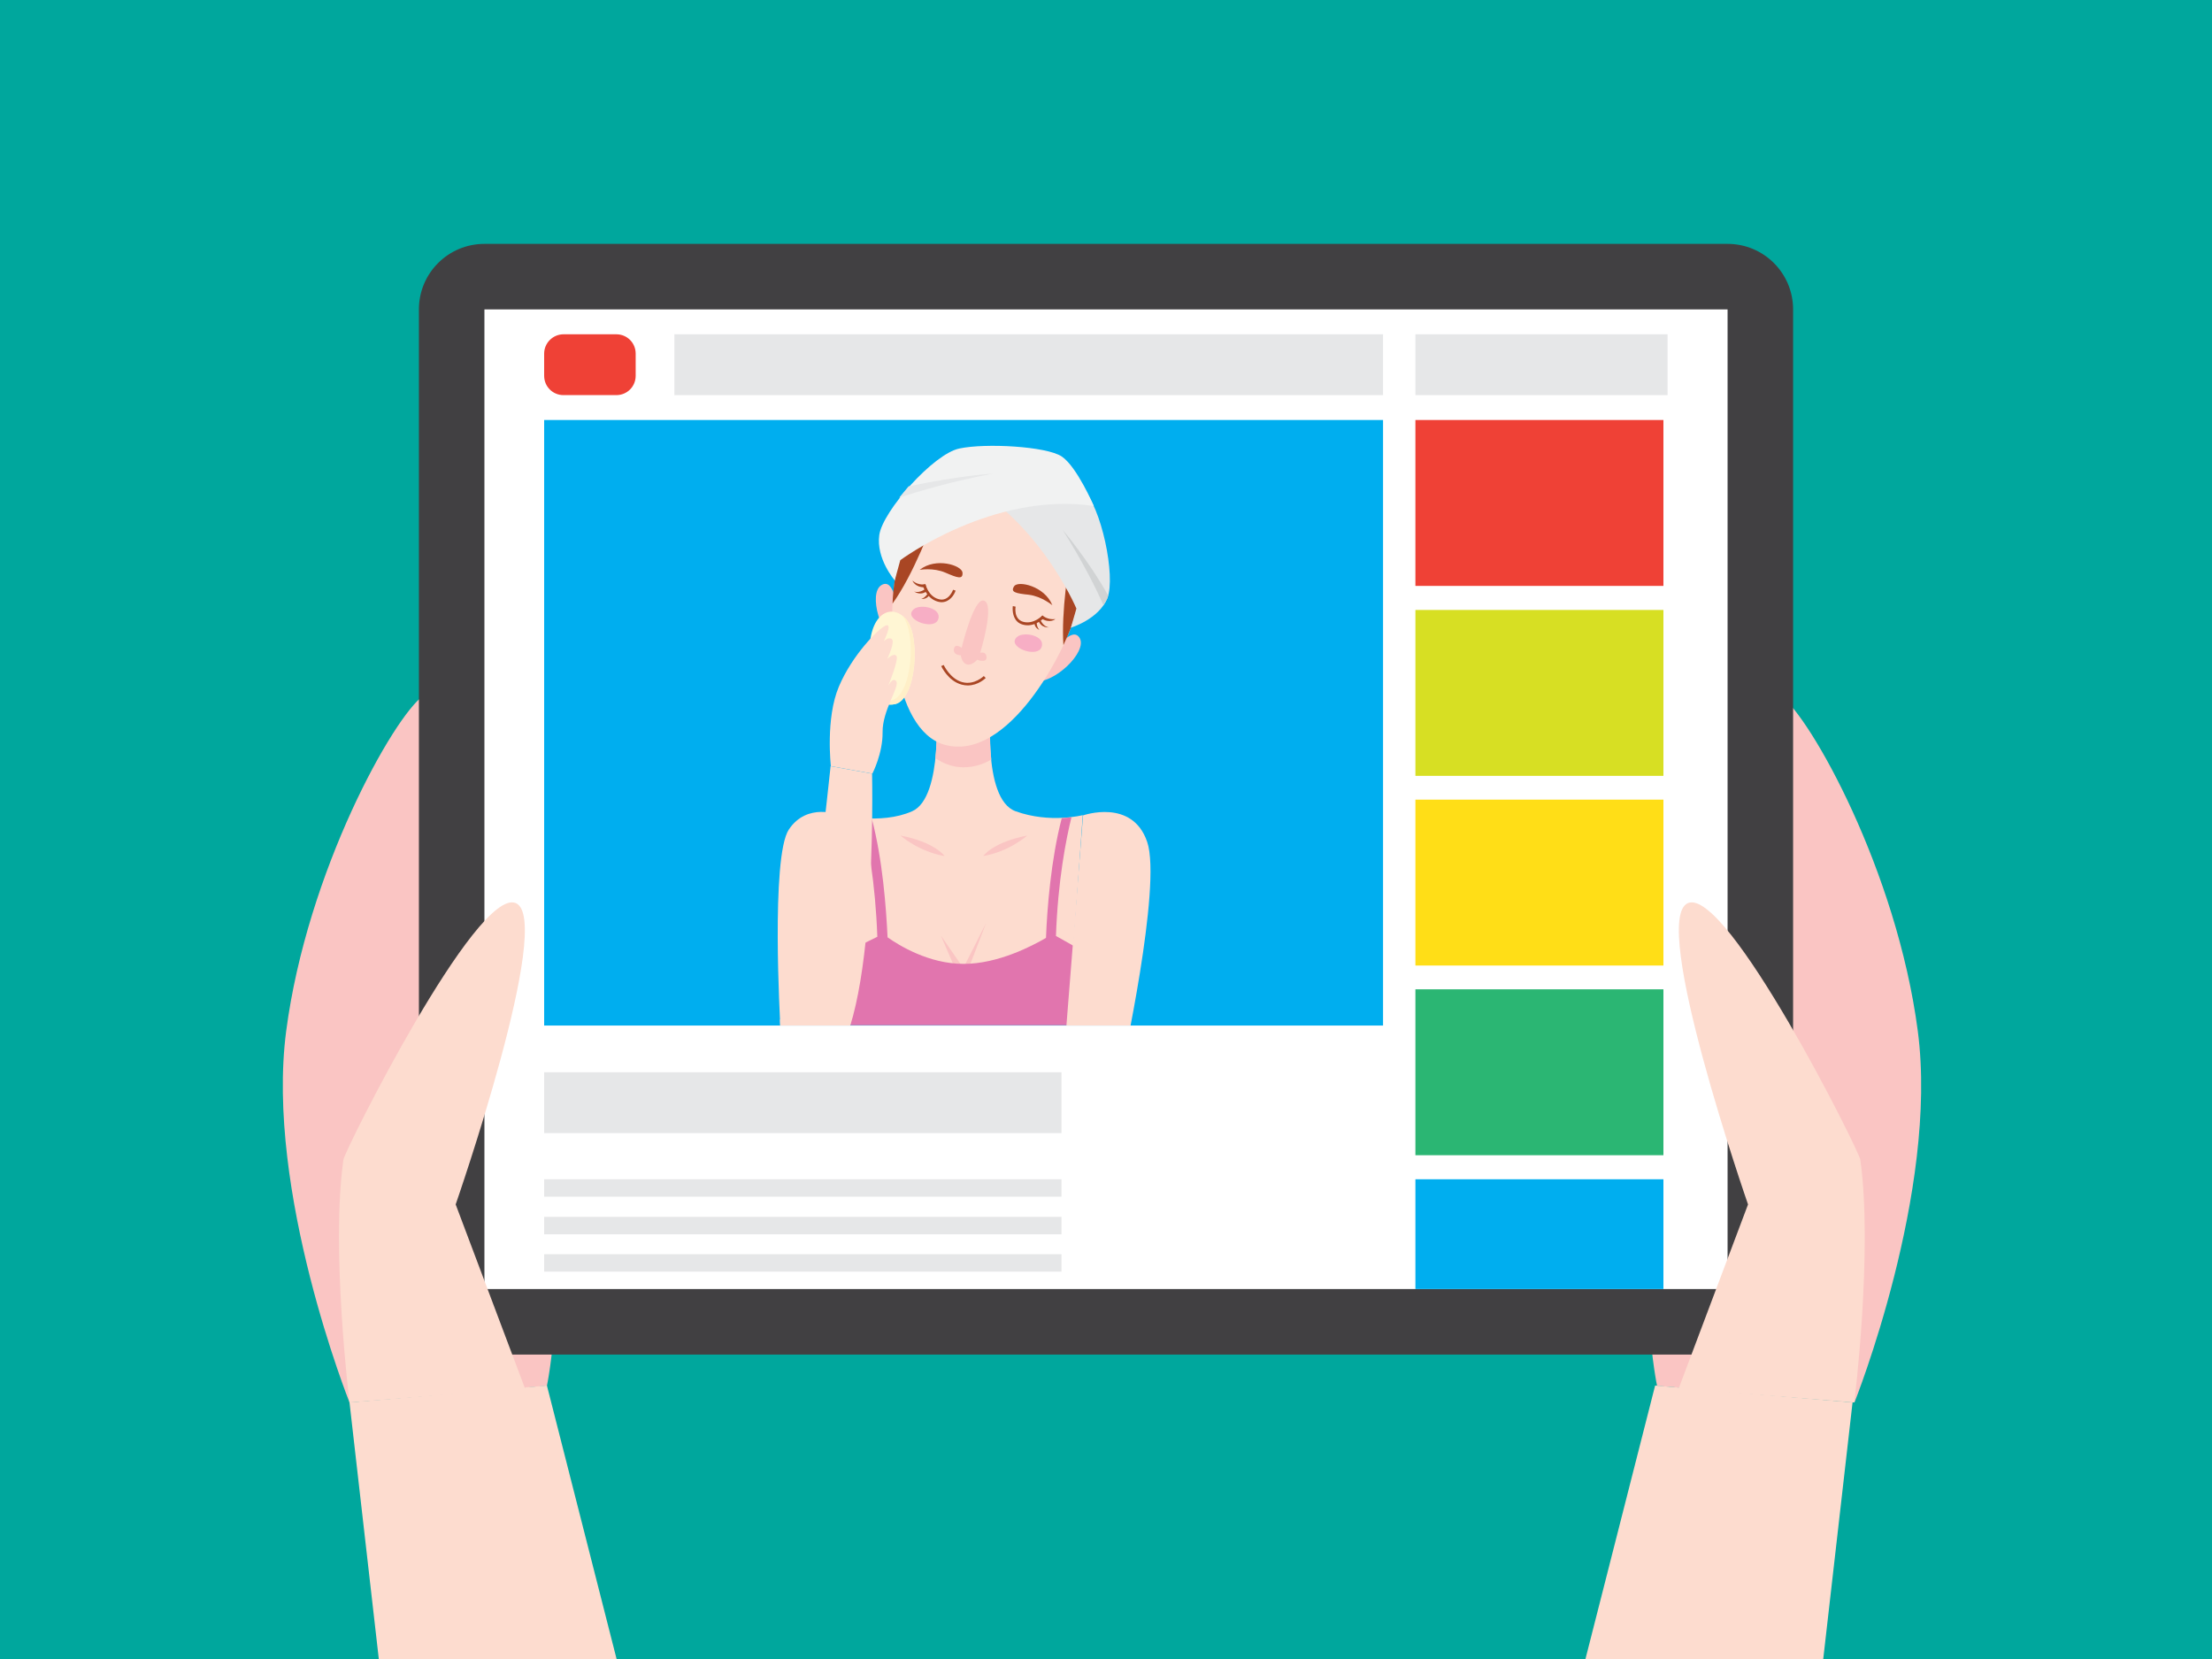 <?xml version="1.0" encoding="utf-8"?>
<!-- Generator: Adobe Illustrator 18.0.0, SVG Export Plug-In . SVG Version: 6.00 Build 0)  -->
<!DOCTYPE svg PUBLIC "-//W3C//DTD SVG 1.1//EN" "http://www.w3.org/Graphics/SVG/1.1/DTD/svg11.dtd">
<svg version="1.1" xmlns="http://www.w3.org/2000/svg" xmlns:xlink="http://www.w3.org/1999/xlink" x="0px" y="0px" width="800px"
	 height="600px" viewBox="0 0 800 600" enable-background="new 0 0 800 600" xml:space="preserve">
<g id="Layer_1">
	<rect fill="#00A79D" width="800" height="600"/>
</g>
<g id="Layer_2">
	<g>
		<path fill="#FAC5C3" d="M670.7,507.2c0,0,30.5-76.3,22.9-134.3c-7.6-58-38.9-113.7-49.6-121.3c-10.7-7.6-3.8,27.5-3.8,27.5
			s-4.6-9.9-12.2-7.6c-7.6,2.3-1.6,34.9-1.6,34.9s-7.6-13.5-13.7-8.9c-6.1,4.6,0,53,0,53s-3.8-18.7-11.4-11.1
			c-7.6,7.6,9.9,54.2,0,89.3s-2,72.5-2,72.5L670.7,507.2z"/>
		<path fill="#FAC5C3" d="M126.4,507.2c0,0-30.5-76.3-22.9-134.3s38.9-113.7,49.6-121.3c10.7-7.6,3.8,27.5,3.8,27.5
			s4.6-9.9,12.2-7.6c7.6,2.3,1.6,34.9,1.6,34.9s7.6-13.5,13.7-8.9c6.1,4.6,0,53,0,53s3.8-18.7,11.4-11.1c7.6,7.6-9.9,54.2,0,89.3
			c9.9,35.1,2,72.5,2,72.5L126.4,507.2z"/>
		<path fill="#414042" d="M175.2,489.9c-13.1,0-23.7-10.6-23.7-23.7V111.9c0-13.1,10.6-23.7,23.7-23.7h449.6
			c13.1,0,23.7,10.6,23.7,23.7v354.3c0,13.1-10.6,23.7-23.7,23.7H175.2z"/>
		<rect x="175.2" y="111.9" fill="#FFFFFF" width="449.6" height="354.3"/>
		<path fill="#FDDCCF" d="M124.2,419.4c0.5-3.4,48.1-98.5,62.3-92.8c14.2,5.8-21.7,109-21.7,109l25.1,66.6l-63.5,5
			C126.4,507.2,119.6,451.9,124.2,419.4z"/>
		<path fill="#FDDCCF" d="M672.8,419.4c-0.5-3.4-48.1-98.5-62.3-92.8c-14.2,5.8,21.7,109,21.7,109l-25.1,66.6l63.5,5
			C670.7,507.2,677.4,451.9,672.8,419.4z"/>
		<polygon fill="#FDDCCF" points="126.4,507.2 137,600 223,600 197.8,501.1 		"/>
		<polygon fill="#FDDCCF" points="670,507.2 659.4,600 573.4,600 598.6,501.1 		"/>
		<g>
			<rect x="196.8" y="151.9" fill="#00AEEF" width="303.4" height="219"/>
			<g>
				<defs>
					<rect id="SVGID_9_" x="277.2" y="159.1" width="142.7" height="211.8"/>
				</defs>
				<clipPath id="SVGID_2_">
					<use xlink:href="#SVGID_9_"  overflow="visible"/>
				</clipPath>
				<g clip-path="url(#SVGID_2_)">
					<path fill="#FDDCCF" d="M338.5,254.4c0,0,2.9,33.9-8.6,39c-11.5,5.1-26.6,1.2-26.6,1.2l4.3,76h78.6l5.4-75.8
						c0,0-11.8,3.1-24.3-1.4c-12.4-4.5-8.8-39-8.8-39H338.5z"/>
					<path fill="#FAC5C3" d="M338.5,254.4c0,0,0.8,9.9-0.2,19.8c3.1,2.1,6.5,3.3,10.1,3.3c3.7,0,7.1-1,10.1-2.8
						c-1-10.1,0-20.3,0-20.3H338.5z"/>
					<polygon fill="#FAC5C3" points="340.3,338.4 348,356.3 356.6,333.9 348.4,350.1 					"/>
					<g>
						<g>
							<g>
								<path fill="#FAC5C3" d="M324.4,221.2c0,0-0.7-12.5-5.6-9.6c-4.9,2.9-0.4,19.2,7,22.2L324.4,221.2z"/>
								<path fill="#FAC5C3" d="M380.8,236.3c0,0,6.9-10.4,9.7-5.5c2.8,4.9-9.2,16.8-17.1,15.7L380.8,236.3z"/>
							</g>
							<path fill="#FDDCCF" d="M324.7,204.8c-4.5,16-2.6,59.3,17.1,64.6c22.7,6.1,43.4-33.4,47.2-47.4s3.3-36.6-22.8-43.6
								C340.1,171.4,328.8,190.3,324.7,204.8z"/>
							<path fill="#A94624" d="M332.6,206.1c0,0,4.9-0.9,9.3,1c4.4,1.9,6.4,2.6,6.2,0S338.5,201.4,332.6,206.1z"/>
							<path fill="#A94624" d="M380.6,218.9c0,0-3.8-3.2-8.5-3.8c-4.7-0.5-6.8-0.9-5.3-3.1C368.2,209.9,377.8,211.9,380.6,218.9z"/>
							<g>
								<path fill="#A94624" d="M324.7,204.8c-1,3.5-1.7,8.2-1.9,13.5c7.4-10.3,14.1-27.7,17.3-36.9
									C331.6,186.9,327,196.5,324.7,204.8z"/>
								<path fill="#A94624" d="M384.6,233.3c2.1-4.4,3.6-8.4,4.4-11.3c2-7.6,2.8-17.6-0.9-26.4
									C386.3,205.1,383.8,221.3,384.6,233.3z"/>
							</g>
							<path fill="#FAC5C3" d="M355.8,217.2c-3.7-1-8,17.1-8,17.1s-2.4-1.9-2.8,0.4s2.5,2.3,2.5,2.3s0.3,2.8,2.2,3.3
								c1.9,0.5,3.7-1.7,3.7-1.7s3.5,1.4,3.4-0.9c-0.1-2.3-2.3-1.6-2.3-1.6S360,218.3,355.8,217.2z"/>
							<g>
								<path fill="#A94624" d="M350,247.9c-0.7,0-1.4-0.1-2.2-0.3c-4.9-1.3-7.3-6.5-7.4-6.7l0.9-0.4c0,0,2.3,5,6.7,6.2
									c4.4,1.2,7.8-2.2,7.8-2.2l0.7,0.7C356.4,245.3,353.8,247.9,350,247.9z"/>
							</g>
							<path fill="#F7AEC5" d="M367,231.6c0.1-0.4,0.4-0.9,0.9-1.3c2.4-2,10.3-0.4,8.8,3.7C375.4,237.8,366.2,234.8,367,231.6z"/>
							<path fill="#F7AEC5" d="M329.6,221.6c0.1-0.4,0.4-0.9,0.9-1.3c2.4-2,10.3-0.4,8.8,3.7C338,227.8,328.8,224.8,329.6,221.6z"/>
							<g>
								<g>
									<path fill="#A94624" d="M340.5,217.8c-0.4,0-0.8-0.1-1.3-0.2c-4.3-1.2-5.5-5.9-5.5-6.1l1-0.2c0,0,1,4.4,4.8,5.4
										c3.6,1,5.1-3.2,5.2-3.4l0.9,0.3C345.1,215.2,343.4,217.8,340.5,217.8z"/>
								</g>
								<path fill="#A94624" d="M334.7,211.3c0,0-2.5,0.6-4.7-1.3c0,0,0.9,2.5,4.5,2.4l0.3,0.5c0,0-2.2,1.8-4.2,1
									c0,0,2.3,1.8,4.7-0.2l0.4,0.7c0,0-1,1.8-2.5,2.2c0,0,2,0.3,3-1.5C336,215,334.9,212.6,334.7,211.3z"/>
							</g>
							<g>
								<g>
									<path fill="#A94624" d="M368.7,225.4c0.4,0.2,0.8,0.4,1.2,0.5c4.3,1.2,7.7-2.4,7.8-2.6l-0.7-0.7c0,0-3.1,3.3-6.9,2.3
										c-3.6-1-2.8-5.4-2.8-5.5l-1-0.2C366.1,220.8,366.3,224,368.7,225.4z"/>
								</g>
								<path fill="#A94624" d="M377,222.6c0,0,1.9,1.7,4.7,1.3c0,0-2,1.7-5-0.2l-0.5,0.3c0,0,1,2.7,3.2,2.9c0,0-2.9,0.4-3.9-2.6
									l-0.6,0.4c0,0-0.1,2,1,3.1c0,0-1.9-0.7-1.8-2.8C374.1,225.2,376.2,223.7,377,222.6z"/>
							</g>
						</g>
						<g>
							<g>
								<path fill="#E6E7E8" d="M387.3,227l2-6.9c0,0-15.2-36.3-47.7-49.2c0,0,10.6-4.8,16.9-5.3c6.3-0.4,26.2,5.2,33,11.2
									c6.8,6.1,12.1,31.8,9,39.5S387.3,227,387.3,227z"/>
								<path fill="#D1D3D4" d="M384.3,191.6c7.6,12,12.4,21.9,14.8,27.3c0.5-0.8,1-1.6,1.4-2.5c0.1-0.3,0.2-0.6,0.3-1
									C393.6,202.5,384.3,191.6,384.3,191.6z"/>
							</g>
							<g>
								<path fill="#F1F2F2" d="M323.6,209.9l2-7.3c0,0,33.5-25,70-19.6c0,0-6.1-14.2-11.6-17.9s-27.6-4.9-37-2.9
									c-9.4,1.9-27.8,22.7-29,31.3S323.6,209.9,323.6,209.9z"/>
								<path fill="#E6E7E8" d="M325.2,180c7.2-2.4,19.4-6,33.9-8.7c0,0-11.6,0.6-30.5,4.6C327.4,177.3,326.3,178.7,325.2,180z"/>
							</g>
						</g>
					</g>
					<path fill="#E175AE" d="M381.9,338.5c0.7-19.9,3.6-34.8,5.6-42.9c-1,0.1-2.2,0.2-3.5,0.3c-3.9,14.9-5.3,32.7-5.7,43.3
						c-5,2.9-17.3,9.4-29.8,9.4c-12.7,0-23.5-6.8-27.5-9.6c-0.5-10.6-1.8-28.2-5.7-42.9c-1.2,0-2.4-0.1-3.5-0.1
						c2,8.2,4.8,23.1,5.5,42.8l-11.2,5.5l1.5,26.5h78.6l2.1-28.7L381.9,338.5z"/>
					<g>
						<path fill="#FFF6D4" d="M314.5,237c-0.5-14.8,7.5-19.1,13-13.3c5.6,5.8,4,29.6-4,31C315.5,256.1,314.7,245.3,314.5,237z"/>
						<path fill="#FFEFC8" d="M327.5,223.7c-0.4-0.4-0.8-0.8-1.2-1.1c5.3,6.1,3.7,29.4-4.2,30.8c-1.8,0.3-3.2,0-4.3-0.7
							c1.3,1.6,3.1,2.5,5.7,2C331.5,253.3,333.1,229.6,327.5,223.7z"/>
					</g>
					<path fill="#FDDCCF" d="M300.5,277.1c0,0-2-17.3,2.9-28.8c4.8-11.4,14.4-21.1,17-22.1c2.6-1-0.8,5.8-0.8,5.8s1.5-1.8,2.9-0.9
						c1.4,0.9-1.6,7.2-1.6,7.2s2.3-2.3,3.3-1.1s-3,10.9-3,10.9s1.8-3.6,3-1.6c1.1,2-5.1,10.5-5,18.3c0.1,7.7-3.7,15-3.7,15
						L300.5,277.1z"/>
					<path fill="#FDDCCF" d="M315.4,279.8c0,0,2.3,100.9-18.6,106.7c-15.5,4.3-14.7-17.8-14.7-17.8s4.3,1.5,7-4.6
						c2.7-6.2,11.3-87,11.3-87L315.4,279.8z"/>
					<path fill="#FDDCCF" d="M303.4,294.7c0,0-11.5-4.6-18.1,5.3c-6.6,9.9-3.1,70.7-3.1,70.7h17.9c0,0-1-41.9,5.4-38.6L303.4,294.7z
						"/>
					<path fill="#FDDCCF" d="M391.7,294.9c0,0,17.8-6.3,23.2,9.6s-9.3,82.6-9.3,82.6h-21.2L391.7,294.9z"/>
					<path fill="#FAC5C3" d="M325.7,302.2c0,0,6.5,5.8,15.9,7.4C341.6,309.5,337.9,304.5,325.7,302.2z"/>
					<path fill="#FAC5C3" d="M371.5,302.2c0,0-6.5,5.8-15.9,7.4C355.6,309.5,359.3,304.5,371.5,302.2z"/>
				</g>
			</g>
			<rect x="511.9" y="151.9" fill="#EF4136" width="89.7" height="60"/>
			<rect x="511.9" y="220.6" fill="#D7DF23" width="89.7" height="60"/>
			<rect x="511.9" y="289.2" fill="#FFDE17" width="89.7" height="60"/>
			<rect x="511.9" y="357.8" fill="#2BB673" width="89.7" height="60"/>
			<rect x="511.9" y="426.5" fill="#00AEEF" width="89.7" height="39.7"/>
			<rect x="243.9" y="120.9" fill="#E6E7E8" width="256.3" height="22"/>
			<rect x="511.9" y="120.9" fill="#E6E7E8" width="91.2" height="22"/>
			<rect x="196.8" y="387.8" fill="#E6E7E8" width="187.1" height="22"/>
			<rect x="196.8" y="426.5" fill="#E6E7E8" width="187.1" height="6.3"/>
			<rect x="196.8" y="440.1" fill="#E6E7E8" width="187.1" height="6.3"/>
			<rect x="196.8" y="453.6" fill="#E6E7E8" width="187.1" height="6.3"/>
			<path fill="#EF4136" d="M196.8,127.9v8c0,3.9,3.1,7,7,7h19.1c3.9,0,7-3.1,7-7v-8c0-3.9-3.1-7-7-7h-19.1
				C200,120.9,196.8,124,196.8,127.9z"/>
		</g>
	</g>
</g>
<g id="Layer_3">
</g>
</svg>

